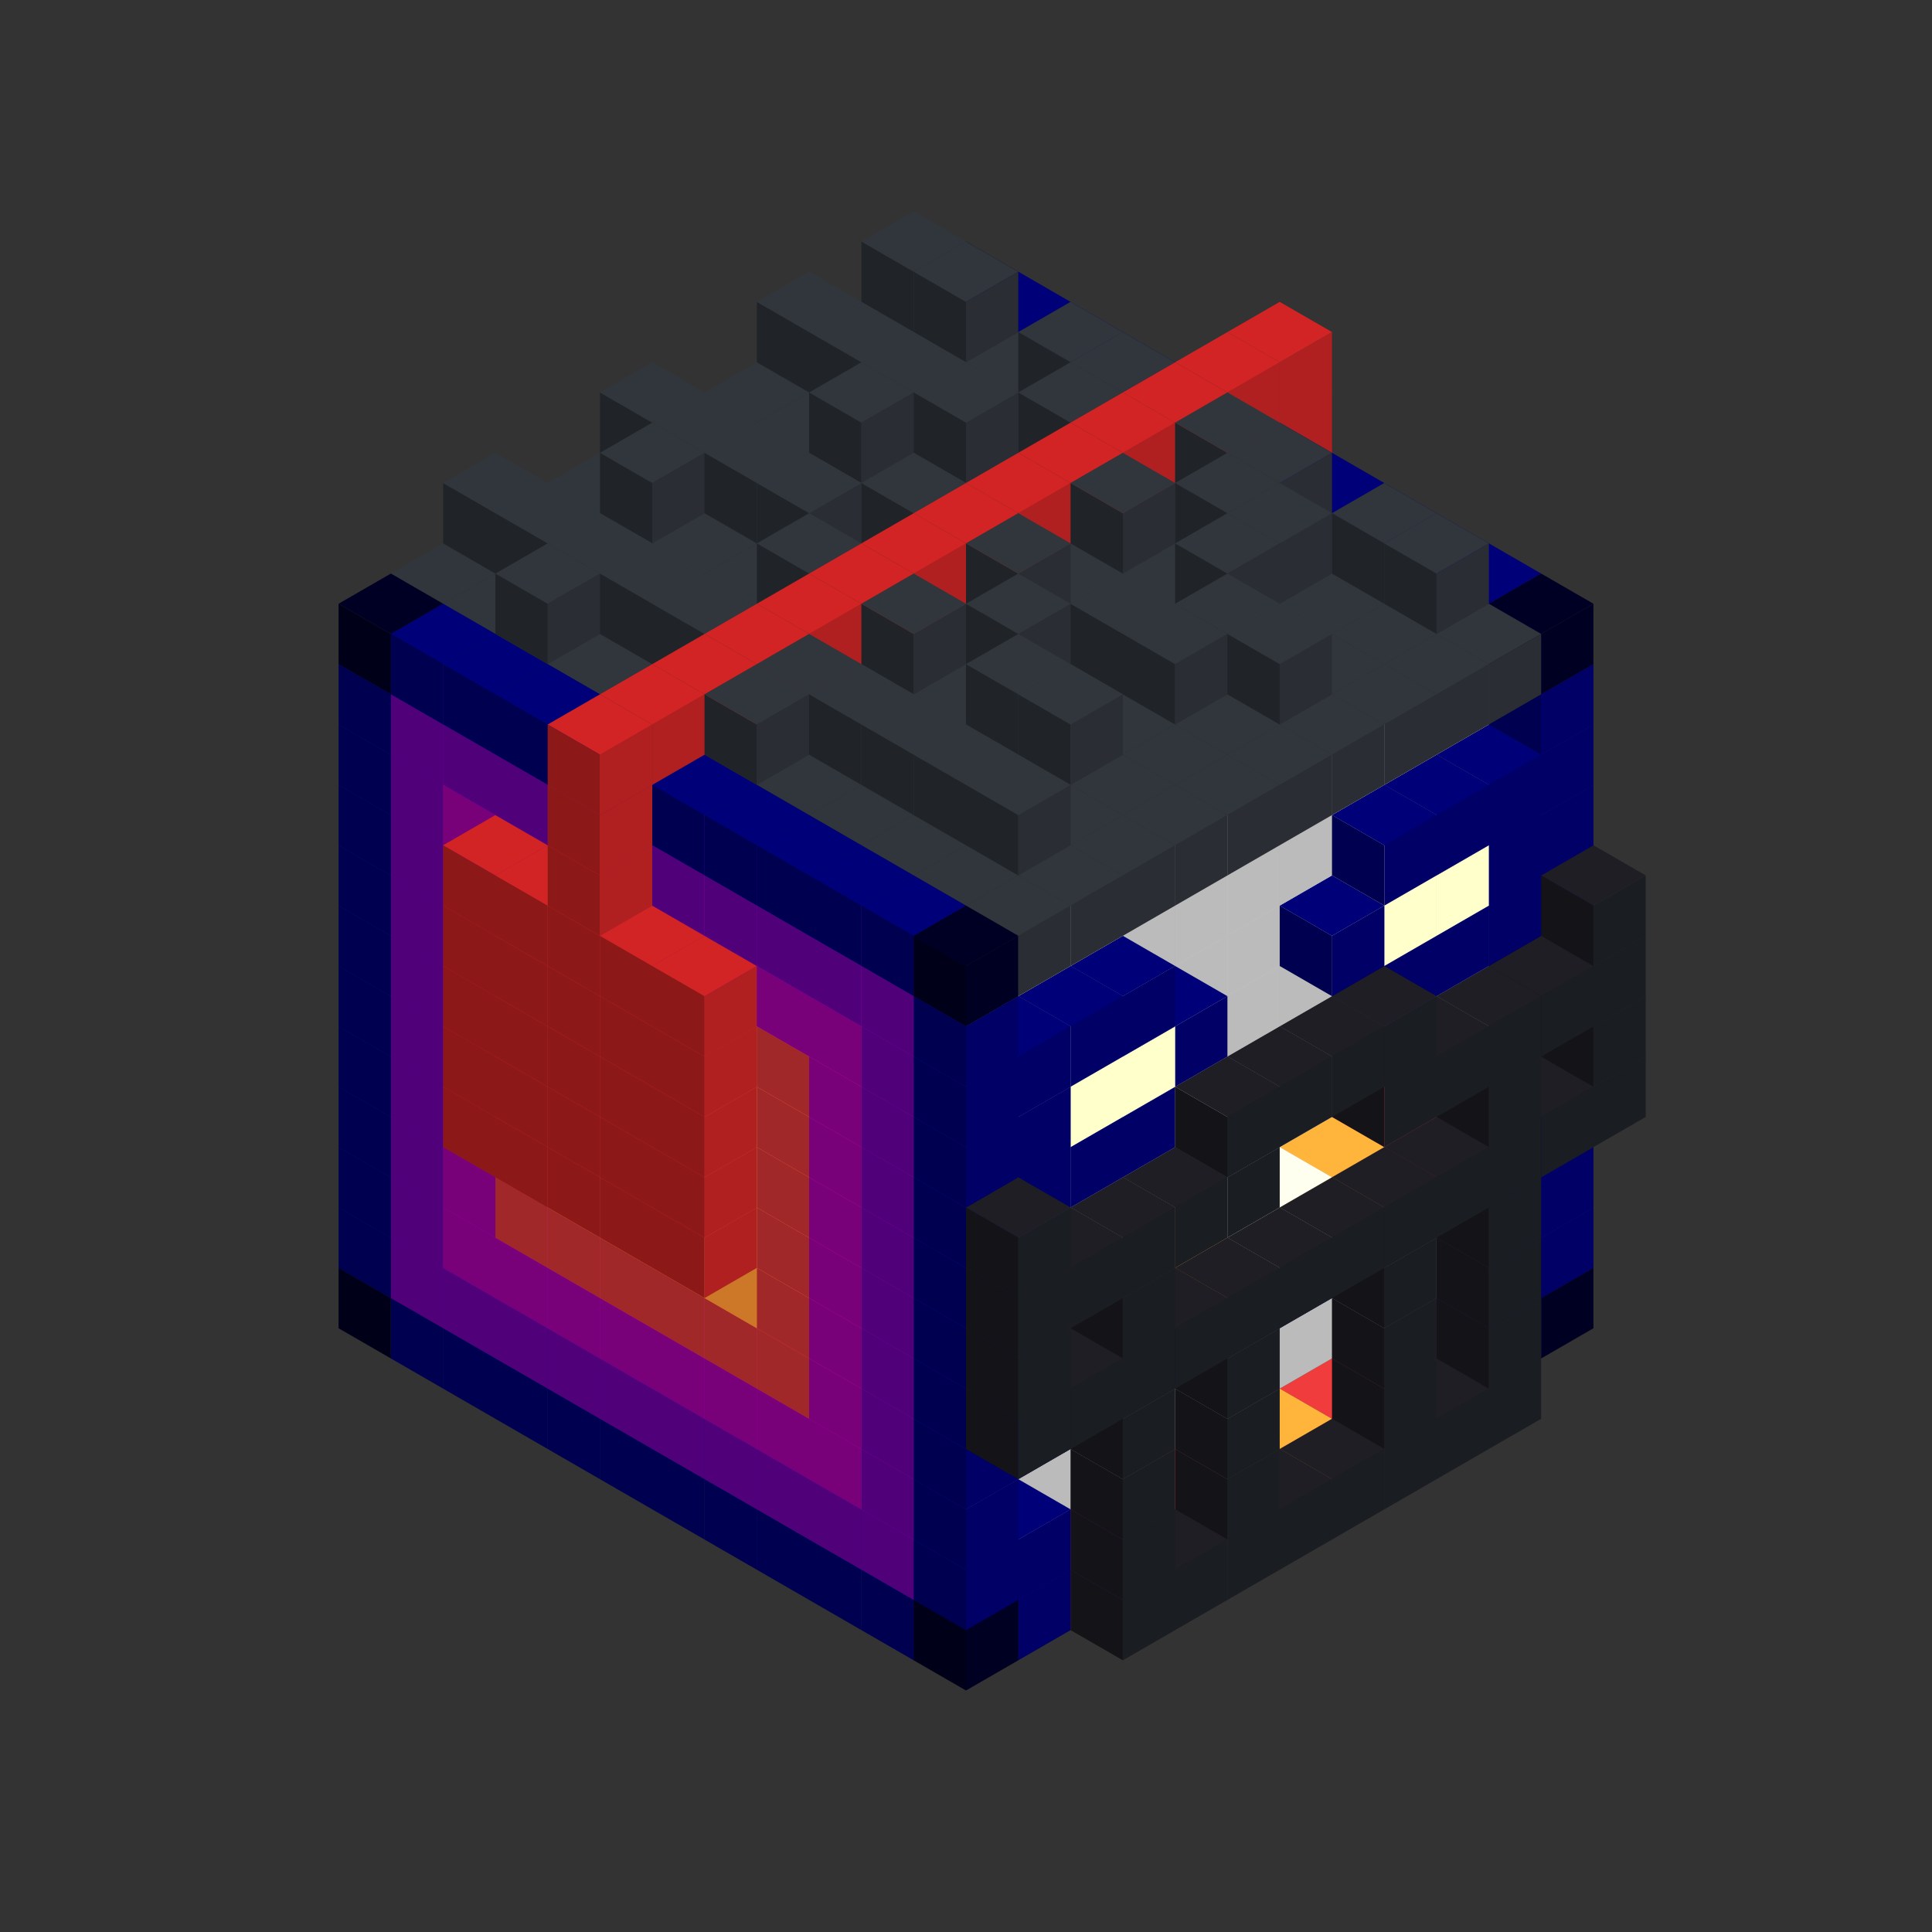 
<svg width='600' height='600' viewBox='4436371 5550000 3200000 3200000' xmlns='http://www.w3.org/2000/svg' xmlns:xlink='http://www.w3.org/1999/xlink'>
<rect x="4436371" y="5550000" width="3200000" height="3200000" fill="#333333" stroke="none"/>
<use xlink:href='#v-0x0000004b-4' transform='translate(983738,3600000)'/>
<use xlink:href='#v-0x0000004b-1' transform='translate(1070341,3650000)'/>
<use xlink:href='#v-0x0000004b-1' transform='translate(1156944,3700000)'/>
<use xlink:href='#v-0x0000004b-1' transform='translate(1243547,3750000)'/>
<use xlink:href='#v-0x0000004b-1' transform='translate(1330150,3800000)'/>
<use xlink:href='#v-0x0000004b-1' transform='translate(1416753,3850000)'/>
<use xlink:href='#v-0x0000004b-1' transform='translate(1503356,3900000)'/>
<use xlink:href='#v-0x0000004b-1' transform='translate(1589959,3950000)'/>
<use xlink:href='#v-0x0000004b-1' transform='translate(1676562,4000000)'/>
<use xlink:href='#v-0x0000004b-1' transform='translate(1763165,4050000)'/>
<use xlink:href='#v-0x0000004b-1' transform='translate(1849768,4100000)'/>
<use xlink:href='#v-0x0000004b-4' transform='translate(2889004,3600000)'/>
<use xlink:href='#v-0x0000004b-1' transform='translate(2802401,3650000)'/>
<use xlink:href='#v-0x0000004b-5' transform='translate(2715798,3700000)'/>
<use xlink:href='#v-0x0000004b-6' transform='translate(2629195,3750000)'/>
<use xlink:href='#v-0x0000004b-7' transform='translate(2542592,3800000)'/>
<use xlink:href='#v-0x0000004b-8' transform='translate(2455989,3850000)'/>
<use xlink:href='#v-0x0000004b-8' transform='translate(2369386,3900000)'/>
<use xlink:href='#v-0x0000004b-7' transform='translate(2282783,3950000)'/>
<use xlink:href='#v-0x0000004b-6' transform='translate(2196180,4000000)'/>
<use xlink:href='#v-0x0000004b-5' transform='translate(2109577,4050000)'/>
<use xlink:href='#v-0x0000004b-1' transform='translate(2022974,4100000)'/>
<use xlink:href='#v-0x0000004b-4' transform='translate(1936371,4150000)'/>
<use xlink:href='#v-0x0000004b-9' transform='translate(2802401,3750000)'/>
<use xlink:href='#v-0x0000004b-9' transform='translate(2715798,3800000)'/>
<use xlink:href='#v-0x0000004b-9' transform='translate(2629195,3850000)'/>
<use xlink:href='#v-0x0000004b-9' transform='translate(2542592,3900000)'/>
<use xlink:href='#v-0x0000004b-9' transform='translate(2455989,3950000)'/>
<use xlink:href='#v-0x0000004b-9' transform='translate(2369386,4000000)'/>
<use xlink:href='#v-0x0000004b-9' transform='translate(2282783,4050000)'/>
<use xlink:href='#v-0x0000004b-9' transform='translate(2196180,4100000)'/>
<use xlink:href='#v-0x0000004b-1' transform='translate(983738,3500000)'/>
<use xlink:href='#v-0x0000004b-5' transform='translate(1070341,3550000)'/>
<use xlink:href='#v-0x0000004b-5' transform='translate(1156944,3600000)'/>
<use xlink:href='#v-0x0000004b-5' transform='translate(1243547,3650000)'/>
<use xlink:href='#v-0x0000004b-5' transform='translate(1330150,3700000)'/>
<use xlink:href='#v-0x0000004b-5' transform='translate(1416753,3750000)'/>
<use xlink:href='#v-0x0000004b-5' transform='translate(1503356,3800000)'/>
<use xlink:href='#v-0x0000004b-5' transform='translate(1589959,3850000)'/>
<use xlink:href='#v-0x0000004b-5' transform='translate(1676562,3900000)'/>
<use xlink:href='#v-0x0000004b-5' transform='translate(1763165,3950000)'/>
<use xlink:href='#v-0x0000004b-2' transform='translate(2715798,3500000)'/>
<use xlink:href='#v-0x0000004b-2' transform='translate(2629195,3550000)'/>
<use xlink:href='#v-0x0000004b-2' transform='translate(2542592,3600000)'/>
<use xlink:href='#v-0x0000004b-2' transform='translate(2455989,3650000)'/>
<use xlink:href='#v-0x0000004b-2' transform='translate(2369386,3700000)'/>
<use xlink:href='#v-0x0000004b-2' transform='translate(2282783,3750000)'/>
<use xlink:href='#v-0x0000004b-2' transform='translate(2196180,3800000)'/>
<use xlink:href='#v-0x0000004b-2' transform='translate(2109577,3850000)'/>
<use xlink:href='#v-0x0000004b-2' transform='translate(2022974,3900000)'/>
<use xlink:href='#v-0x0000004b-2' transform='translate(1936371,3950000)'/>
<use xlink:href='#v-0x0000004b-5' transform='translate(1849768,4000000)'/>
<use xlink:href='#v-0x0000004b-1' transform='translate(2889004,3500000)'/>
<use xlink:href='#v-0x0000004b-1' transform='translate(2802401,3550000)'/>
<use xlink:href='#v-0x0000004b-1' transform='translate(2022974,4000000)'/>
<use xlink:href='#v-0x0000004b-1' transform='translate(1936371,4050000)'/>
<use xlink:href='#v-0x0000004b-9' transform='translate(2802401,3650000)'/>
<use xlink:href='#v-0x0000004b-9' transform='translate(2629195,3750000)'/>
<use xlink:href='#v-0x0000004b-9' transform='translate(2369386,3900000)'/>
<use xlink:href='#v-0x0000004b-9' transform='translate(2196180,4000000)'/>
<use xlink:href='#v-0x0000004b-1' transform='translate(983738,3400000)'/>
<use xlink:href='#v-0x0000004b-5' transform='translate(1070341,3450000)'/>
<use xlink:href='#v-0x0000004b-6' transform='translate(1156944,3500000)'/>
<use xlink:href='#v-0x0000004b-6' transform='translate(1243547,3550000)'/>
<use xlink:href='#v-0x0000004b-6' transform='translate(1330150,3600000)'/>
<use xlink:href='#v-0x0000004b-6' transform='translate(1416753,3650000)'/>
<use xlink:href='#v-0x0000004b-6' transform='translate(1503356,3700000)'/>
<use xlink:href='#v-0x0000004b-6' transform='translate(1589959,3750000)'/>
<use xlink:href='#v-0x0000004b-6' transform='translate(1676562,3800000)'/>
<use xlink:href='#v-0x0000004b-6' transform='translate(1763165,3850000)'/>
<use xlink:href='#v-0x0000004b-2' transform='translate(2715798,3400000)'/>
<use xlink:href='#v-0x0000004b-2' transform='translate(2629195,3450000)'/>
<use xlink:href='#v-0x0000004b-2' transform='translate(2542592,3500000)'/>
<use xlink:href='#v-0x0000004b-2' transform='translate(2455989,3550000)'/>
<use xlink:href='#v-0x0000004b-2' transform='translate(2369386,3600000)'/>
<use xlink:href='#v-0x0000004b-2' transform='translate(2282783,3650000)'/>
<use xlink:href='#v-0x0000004b-2' transform='translate(2196180,3700000)'/>
<use xlink:href='#v-0x0000004b-2' transform='translate(2109577,3750000)'/>
<use xlink:href='#v-0x0000004b-2' transform='translate(2022974,3800000)'/>
<use xlink:href='#v-0x0000004b-2' transform='translate(1936371,3850000)'/>
<use xlink:href='#v-0x0000004b-5' transform='translate(1849768,3900000)'/>
<use xlink:href='#v-0x0000004b-1' transform='translate(2889004,3400000)'/>
<use xlink:href='#v-0x0000004b-1' transform='translate(1936371,3950000)'/>
<use xlink:href='#v-0x0000004b-9' transform='translate(2802401,3550000)'/>
<use xlink:href='#v-0x0000004b-9' transform='translate(2629195,3650000)'/>
<use xlink:href='#v-0x0000004b-9' transform='translate(2369386,3800000)'/>
<use xlink:href='#v-0x0000004b-9' transform='translate(2196180,3900000)'/>
<use xlink:href='#v-0x0000004b-1' transform='translate(983738,3300000)'/>
<use xlink:href='#v-0x0000004b-5' transform='translate(1070341,3350000)'/>
<use xlink:href='#v-0x0000004b-6' transform='translate(1156944,3400000)'/>
<use xlink:href='#v-0x0000004b-7' transform='translate(1243547,3450000)'/>
<use xlink:href='#v-0x0000004b-7' transform='translate(1330150,3500000)'/>
<use xlink:href='#v-0x0000004b-7' transform='translate(1416753,3550000)'/>
<use xlink:href='#v-0x0000004b-7' transform='translate(1503356,3600000)'/>
<use xlink:href='#v-0x0000004b-7' transform='translate(1589959,3650000)'/>
<use xlink:href='#v-0x0000004b-7' transform='translate(1676562,3700000)'/>
<use xlink:href='#v-0x0000004b-6' transform='translate(1763165,3750000)'/>
<use xlink:href='#v-0x0000004b-2' transform='translate(2715798,3300000)'/>
<use xlink:href='#v-0x0000004b-2' transform='translate(2629195,3350000)'/>
<use xlink:href='#v-0x0000004b-2' transform='translate(2542592,3400000)'/>
<use xlink:href='#v-0x0000004b-2' transform='translate(2455989,3450000)'/>
<use xlink:href='#v-0x0000004b-2' transform='translate(2369386,3500000)'/>
<use xlink:href='#v-0x0000004b-2' transform='translate(2282783,3550000)'/>
<use xlink:href='#v-0x0000004b-2' transform='translate(2196180,3600000)'/>
<use xlink:href='#v-0x0000004b-2' transform='translate(2109577,3650000)'/>
<use xlink:href='#v-0x0000004b-2' transform='translate(2022974,3700000)'/>
<use xlink:href='#v-0x0000004b-2' transform='translate(1936371,3750000)'/>
<use xlink:href='#v-0x0000004b-5' transform='translate(1849768,3800000)'/>
<use xlink:href='#v-0x0000004b-1' transform='translate(2889004,3300000)'/>
<use xlink:href='#v-0x0000004b-1' transform='translate(2802401,3350000)'/>
<use xlink:href='#v-0x0000004b-1' transform='translate(2715798,3400000)'/>
<use xlink:href='#v-0x0000004b-1' transform='translate(2629195,3450000)'/>
<use xlink:href='#v-0x0000004b-1' transform='translate(2542592,3500000)'/>
<use xlink:href='#v-0x0000004b-1' transform='translate(2455989,3550000)'/>
<use xlink:href='#v-0x0000004b-1' transform='translate(2369386,3600000)'/>
<use xlink:href='#v-0x0000004b-1' transform='translate(2282783,3650000)'/>
<use xlink:href='#v-0x0000004b-1' transform='translate(2196180,3700000)'/>
<use xlink:href='#v-0x0000004b-1' transform='translate(2109577,3750000)'/>
<use xlink:href='#v-0x0000004b-1' transform='translate(2022974,3800000)'/>
<use xlink:href='#v-0x0000004b-1' transform='translate(1936371,3850000)'/>
<use xlink:href='#v-0x0000004b-9' transform='translate(2802401,3450000)'/>
<use xlink:href='#v-0x0000004b-9' transform='translate(2629195,3550000)'/>
<use xlink:href='#v-0x0000004b-9' transform='translate(2369386,3700000)'/>
<use xlink:href='#v-0x0000004b-9' transform='translate(2196180,3800000)'/>
<use xlink:href='#v-0x0000004b-1' transform='translate(983738,3200000)'/>
<use xlink:href='#v-0x0000004b-5' transform='translate(1070341,3250000)'/>
<use xlink:href='#v-0x0000004b-6' transform='translate(1156944,3300000)'/>
<use xlink:href='#v-0x0000004b-7' transform='translate(1243547,3350000)'/>
<use xlink:href='#v-0x0000004b-8' transform='translate(1330150,3400000)'/>
<use xlink:href='#v-0x0000004b-8' transform='translate(1416753,3450000)'/>
<use xlink:href='#v-0x0000004b-8' transform='translate(1503356,3500000)'/>
<use xlink:href='#v-0x0000004b-8' transform='translate(1589959,3550000)'/>
<use xlink:href='#v-0x0000004b-7' transform='translate(1676562,3600000)'/>
<use xlink:href='#v-0x0000004b-6' transform='translate(1763165,3650000)'/>
<use xlink:href='#v-0x0000004b-2' transform='translate(2715798,3200000)'/>
<use xlink:href='#v-0x0000004b-2' transform='translate(2629195,3250000)'/>
<use xlink:href='#v-0x0000004b-2' transform='translate(2542592,3300000)'/>
<use xlink:href='#v-0x0000004b-2' transform='translate(2455989,3350000)'/>
<use xlink:href='#v-0x0000004b-2' transform='translate(2369386,3400000)'/>
<use xlink:href='#v-0x0000004b-2' transform='translate(2282783,3450000)'/>
<use xlink:href='#v-0x0000004b-2' transform='translate(2196180,3500000)'/>
<use xlink:href='#v-0x0000004b-2' transform='translate(2109577,3550000)'/>
<use xlink:href='#v-0x0000004b-2' transform='translate(2022974,3600000)'/>
<use xlink:href='#v-0x0000004b-2' transform='translate(1936371,3650000)'/>
<use xlink:href='#v-0x0000004b-5' transform='translate(1849768,3700000)'/>
<use xlink:href='#v-0x0000004b-1' transform='translate(2889004,3200000)'/>
<use xlink:href='#v-0x0000004b-5' transform='translate(2802401,3250000)'/>
<use xlink:href='#v-0x0000004b-6' transform='translate(2715798,3300000)'/>
<use xlink:href='#v-0x0000004b-7' transform='translate(2629195,3350000)'/>
<use xlink:href='#v-0x0000004b-8' transform='translate(2542592,3400000)'/>
<use xlink:href='#v-0x0000004b-3' transform='translate(2455989,3450000)'/>
<use xlink:href='#v-0x0000004b-3' transform='translate(2369386,3500000)'/>
<use xlink:href='#v-0x0000004b-8' transform='translate(2282783,3550000)'/>
<use xlink:href='#v-0x0000004b-7' transform='translate(2196180,3600000)'/>
<use xlink:href='#v-0x0000004b-6' transform='translate(2109577,3650000)'/>
<use xlink:href='#v-0x0000004b-5' transform='translate(2022974,3700000)'/>
<use xlink:href='#v-0x0000004b-1' transform='translate(1936371,3750000)'/>
<use xlink:href='#v-0x0000004b-9' transform='translate(2975607,3250000)'/>
<use xlink:href='#v-0x0000004b-9' transform='translate(2889004,3300000)'/>
<use xlink:href='#v-0x0000004b-9' transform='translate(2802401,3350000)'/>
<use xlink:href='#v-0x0000004b-9' transform='translate(2715798,3400000)'/>
<use xlink:href='#v-0x0000004b-9' transform='translate(2629195,3450000)'/>
<use xlink:href='#v-0x0000004b-9' transform='translate(2542592,3500000)'/>
<use xlink:href='#v-0x0000004b-9' transform='translate(2455989,3550000)'/>
<use xlink:href='#v-0x0000004b-9' transform='translate(2369386,3600000)'/>
<use xlink:href='#v-0x0000004b-9' transform='translate(2282783,3650000)'/>
<use xlink:href='#v-0x0000004b-9' transform='translate(2196180,3700000)'/>
<use xlink:href='#v-0x0000004b-9' transform='translate(2109577,3750000)'/>
<use xlink:href='#v-0x0000004b-9' transform='translate(2022974,3800000)'/>
<use xlink:href='#v-0x0000004b-1' transform='translate(983738,3100000)'/>
<use xlink:href='#v-0x0000004b-5' transform='translate(1070341,3150000)'/>
<use xlink:href='#v-0x0000004b-6' transform='translate(1156944,3200000)'/>
<use xlink:href='#v-0x0000004b-11' transform='translate(2282783,2650000)'/>
<use xlink:href='#v-0x0000004b-7' transform='translate(1243547,3250000)'/>
<use xlink:href='#v-0x0000004b-11' transform='translate(1156944,3300000)'/>
<use xlink:href='#v-0x0000004b-11' transform='translate(2369386,2700000)'/>
<use xlink:href='#v-0x0000004b-8' transform='translate(1330150,3300000)'/>
<use xlink:href='#v-0x0000004b-11' transform='translate(1243547,3350000)'/>
<use xlink:href='#v-0x0000004b-11' transform='translate(2455989,2750000)'/>
<use xlink:href='#v-0x0000004b-2' transform='translate(1416753,3350000)'/>
<use xlink:href='#v-0x0000004b-11' transform='translate(1330150,3400000)'/>
<use xlink:href='#v-0x0000004b-11' transform='translate(2542592,2800000)'/>
<use xlink:href='#v-0x0000004b-2' transform='translate(1503356,3400000)'/>
<use xlink:href='#v-0x0000004b-11' transform='translate(1416753,3450000)'/>
<use xlink:href='#v-0x0000004b-11' transform='translate(2629195,2850000)'/>
<use xlink:href='#v-0x0000004b-8' transform='translate(1589959,3450000)'/>
<use xlink:href='#v-0x0000004b-11' transform='translate(1503356,3500000)'/>
<use xlink:href='#v-0x0000004b-7' transform='translate(1676562,3500000)'/>
<use xlink:href='#v-0x0000004b-6' transform='translate(1763165,3550000)'/>
<use xlink:href='#v-0x0000004b-2' transform='translate(2715798,3100000)'/>
<use xlink:href='#v-0x0000004b-2' transform='translate(2629195,3150000)'/>
<use xlink:href='#v-0x0000004b-2' transform='translate(2542592,3200000)'/>
<use xlink:href='#v-0x0000004b-2' transform='translate(2455989,3250000)'/>
<use xlink:href='#v-0x0000004b-2' transform='translate(2369386,3300000)'/>
<use xlink:href='#v-0x0000004b-2' transform='translate(2282783,3350000)'/>
<use xlink:href='#v-0x0000004b-2' transform='translate(2196180,3400000)'/>
<use xlink:href='#v-0x0000004b-2' transform='translate(2109577,3450000)'/>
<use xlink:href='#v-0x0000004b-2' transform='translate(2022974,3500000)'/>
<use xlink:href='#v-0x0000004b-2' transform='translate(1936371,3550000)'/>
<use xlink:href='#v-0x0000004b-5' transform='translate(1849768,3600000)'/>
<use xlink:href='#v-0x0000004b-1' transform='translate(2889004,3100000)'/>
<use xlink:href='#v-0x0000004b-1' transform='translate(1936371,3650000)'/>
<use xlink:href='#v-0x0000004b-9' transform='translate(2975607,3150000)'/>
<use xlink:href='#v-0x0000004b-9' transform='translate(2802401,3250000)'/>
<use xlink:href='#v-0x0000004b-9' transform='translate(2196180,3600000)'/>
<use xlink:href='#v-0x0000004b-9' transform='translate(2022974,3700000)'/>
<use xlink:href='#v-0x0000004b-1' transform='translate(983738,3000000)'/>
<use xlink:href='#v-0x0000004b-5' transform='translate(1070341,3050000)'/>
<use xlink:href='#v-0x0000004b-6' transform='translate(1156944,3100000)'/>
<use xlink:href='#v-0x0000004b-11' transform='translate(2282783,2550000)'/>
<use xlink:href='#v-0x0000004b-7' transform='translate(1243547,3150000)'/>
<use xlink:href='#v-0x0000004b-11' transform='translate(1156944,3200000)'/>
<use xlink:href='#v-0x0000004b-11' transform='translate(2369386,2600000)'/>
<use xlink:href='#v-0x0000004b-8' transform='translate(1330150,3200000)'/>
<use xlink:href='#v-0x0000004b-11' transform='translate(1243547,3250000)'/>
<use xlink:href='#v-0x0000004b-11' transform='translate(2455989,2650000)'/>
<use xlink:href='#v-0x0000004b-2' transform='translate(1416753,3250000)'/>
<use xlink:href='#v-0x0000004b-11' transform='translate(1330150,3300000)'/>
<use xlink:href='#v-0x0000004b-11' transform='translate(2542592,2700000)'/>
<use xlink:href='#v-0x0000004b-2' transform='translate(1503356,3300000)'/>
<use xlink:href='#v-0x0000004b-11' transform='translate(1416753,3350000)'/>
<use xlink:href='#v-0x0000004b-11' transform='translate(2629195,2750000)'/>
<use xlink:href='#v-0x0000004b-8' transform='translate(1589959,3350000)'/>
<use xlink:href='#v-0x0000004b-11' transform='translate(1503356,3400000)'/>
<use xlink:href='#v-0x0000004b-7' transform='translate(1676562,3400000)'/>
<use xlink:href='#v-0x0000004b-6' transform='translate(1763165,3450000)'/>
<use xlink:href='#v-0x0000004b-2' transform='translate(2715798,3000000)'/>
<use xlink:href='#v-0x0000004b-2' transform='translate(2629195,3050000)'/>
<use xlink:href='#v-0x0000004b-2' transform='translate(2542592,3100000)'/>
<use xlink:href='#v-0x0000004b-2' transform='translate(2455989,3150000)'/>
<use xlink:href='#v-0x0000004b-2' transform='translate(2369386,3200000)'/>
<use xlink:href='#v-0x0000004b-2' transform='translate(2282783,3250000)'/>
<use xlink:href='#v-0x0000004b-2' transform='translate(2196180,3300000)'/>
<use xlink:href='#v-0x0000004b-2' transform='translate(2109577,3350000)'/>
<use xlink:href='#v-0x0000004b-2' transform='translate(2022974,3400000)'/>
<use xlink:href='#v-0x0000004b-2' transform='translate(1936371,3450000)'/>
<use xlink:href='#v-0x0000004b-5' transform='translate(1849768,3500000)'/>
<use xlink:href='#v-0x0000004b-1' transform='translate(2889004,3000000)'/>
<use xlink:href='#v-0x0000004b-1' transform='translate(1936371,3550000)'/>
<use xlink:href='#v-0x0000004b-9' transform='translate(2975607,3050000)'/>
<use xlink:href='#v-0x0000004b-9' transform='translate(2889004,3100000)'/>
<use xlink:href='#v-0x0000004b-9' transform='translate(2802401,3150000)'/>
<use xlink:href='#v-0x0000004b-9' transform='translate(2715798,3200000)'/>
<use xlink:href='#v-0x0000004b-9' transform='translate(2629195,3250000)'/>
<use xlink:href='#v-0x0000004b-9' transform='translate(2369386,3400000)'/>
<use xlink:href='#v-0x0000004b-9' transform='translate(2282783,3450000)'/>
<use xlink:href='#v-0x0000004b-9' transform='translate(2196180,3500000)'/>
<use xlink:href='#v-0x0000004b-9' transform='translate(2109577,3550000)'/>
<use xlink:href='#v-0x0000004b-9' transform='translate(2022974,3600000)'/>
<use xlink:href='#v-0x0000004b-1' transform='translate(983738,2900000)'/>
<use xlink:href='#v-0x0000004b-5' transform='translate(1070341,2950000)'/>
<use xlink:href='#v-0x0000004b-6' transform='translate(1156944,3000000)'/>
<use xlink:href='#v-0x0000004b-11' transform='translate(2282783,2450000)'/>
<use xlink:href='#v-0x0000004b-7' transform='translate(1243547,3050000)'/>
<use xlink:href='#v-0x0000004b-11' transform='translate(1156944,3100000)'/>
<use xlink:href='#v-0x0000004b-11' transform='translate(2369386,2500000)'/>
<use xlink:href='#v-0x0000004b-8' transform='translate(1330150,3100000)'/>
<use xlink:href='#v-0x0000004b-11' transform='translate(1243547,3150000)'/>
<use xlink:href='#v-0x0000004b-11' transform='translate(2455989,2550000)'/>
<use xlink:href='#v-0x0000004b-8' transform='translate(1416753,3150000)'/>
<use xlink:href='#v-0x0000004b-11' transform='translate(1330150,3200000)'/>
<use xlink:href='#v-0x0000004b-11' transform='translate(2542592,2600000)'/>
<use xlink:href='#v-0x0000004b-8' transform='translate(1503356,3200000)'/>
<use xlink:href='#v-0x0000004b-11' transform='translate(1416753,3250000)'/>
<use xlink:href='#v-0x0000004b-11' transform='translate(2629195,2650000)'/>
<use xlink:href='#v-0x0000004b-8' transform='translate(1589959,3250000)'/>
<use xlink:href='#v-0x0000004b-11' transform='translate(1503356,3300000)'/>
<use xlink:href='#v-0x0000004b-7' transform='translate(1676562,3300000)'/>
<use xlink:href='#v-0x0000004b-6' transform='translate(1763165,3350000)'/>
<use xlink:href='#v-0x0000004b-2' transform='translate(2715798,2900000)'/>
<use xlink:href='#v-0x0000004b-2' transform='translate(2629195,2950000)'/>
<use xlink:href='#v-0x0000004b-2' transform='translate(2542592,3000000)'/>
<use xlink:href='#v-0x0000004b-2' transform='translate(2455989,3050000)'/>
<use xlink:href='#v-0x0000004b-2' transform='translate(2369386,3100000)'/>
<use xlink:href='#v-0x0000004b-2' transform='translate(2282783,3150000)'/>
<use xlink:href='#v-0x0000004b-2' transform='translate(2196180,3200000)'/>
<use xlink:href='#v-0x0000004b-2' transform='translate(2109577,3250000)'/>
<use xlink:href='#v-0x0000004b-2' transform='translate(2022974,3300000)'/>
<use xlink:href='#v-0x0000004b-2' transform='translate(1936371,3350000)'/>
<use xlink:href='#v-0x0000004b-5' transform='translate(1849768,3400000)'/>
<use xlink:href='#v-0x0000004b-1' transform='translate(2889004,2900000)'/>
<use xlink:href='#v-0x0000004b-1' transform='translate(2802401,2950000)'/>
<use xlink:href='#v-0x0000004b-1' transform='translate(2715798,3000000)'/>
<use xlink:href='#v-0x0000004b-1' transform='translate(2629195,3050000)'/>
<use xlink:href='#v-0x0000004b-1' transform='translate(2196180,3300000)'/>
<use xlink:href='#v-0x0000004b-1' transform='translate(2109577,3350000)'/>
<use xlink:href='#v-0x0000004b-1' transform='translate(2022974,3400000)'/>
<use xlink:href='#v-0x0000004b-1' transform='translate(1936371,3450000)'/>
<use xlink:href='#v-0x0000004b-9' transform='translate(2975607,2950000)'/>
<use xlink:href='#v-0x0000004b-9' transform='translate(2629195,3150000)'/>
<use xlink:href='#v-0x0000004b-9' transform='translate(2542592,3200000)'/>
<use xlink:href='#v-0x0000004b-9' transform='translate(2455989,3250000)'/>
<use xlink:href='#v-0x0000004b-9' transform='translate(2369386,3300000)'/>
<use xlink:href='#v-0x0000004b-9' transform='translate(2022974,3500000)'/>
<use xlink:href='#v-0x0000004b-1' transform='translate(983738,2800000)'/>
<use xlink:href='#v-0x0000004b-5' transform='translate(1070341,2850000)'/>
<use xlink:href='#v-0x0000004b-6' transform='translate(1156944,2900000)'/>
<use xlink:href='#v-0x0000004b-11' transform='translate(2282783,2350000)'/>
<use xlink:href='#v-0x0000004b-7' transform='translate(1243547,2950000)'/>
<use xlink:href='#v-0x0000004b-11' transform='translate(1156944,3000000)'/>
<use xlink:href='#v-0x0000004b-11' transform='translate(2369386,2400000)'/>
<use xlink:href='#v-0x0000004b-7' transform='translate(1330150,3000000)'/>
<use xlink:href='#v-0x0000004b-11' transform='translate(1243547,3050000)'/>
<use xlink:href='#v-0x0000004b-11' transform='translate(2455989,2450000)'/>
<use xlink:href='#v-0x0000004b-7' transform='translate(1416753,3050000)'/>
<use xlink:href='#v-0x0000004b-11' transform='translate(1330150,3100000)'/>
<use xlink:href='#v-0x0000004b-11' transform='translate(2542592,2500000)'/>
<use xlink:href='#v-0x0000004b-7' transform='translate(1503356,3100000)'/>
<use xlink:href='#v-0x0000004b-11' transform='translate(1416753,3150000)'/>
<use xlink:href='#v-0x0000004b-11' transform='translate(2629195,2550000)'/>
<use xlink:href='#v-0x0000004b-7' transform='translate(1589959,3150000)'/>
<use xlink:href='#v-0x0000004b-11' transform='translate(1503356,3200000)'/>
<use xlink:href='#v-0x0000004b-7' transform='translate(1676562,3200000)'/>
<use xlink:href='#v-0x0000004b-6' transform='translate(1763165,3250000)'/>
<use xlink:href='#v-0x0000004b-2' transform='translate(2715798,2800000)'/>
<use xlink:href='#v-0x0000004b-2' transform='translate(2629195,2850000)'/>
<use xlink:href='#v-0x0000004b-2' transform='translate(2542592,2900000)'/>
<use xlink:href='#v-0x0000004b-2' transform='translate(2455989,2950000)'/>
<use xlink:href='#v-0x0000004b-2' transform='translate(2369386,3000000)'/>
<use xlink:href='#v-0x0000004b-2' transform='translate(2282783,3050000)'/>
<use xlink:href='#v-0x0000004b-2' transform='translate(2196180,3100000)'/>
<use xlink:href='#v-0x0000004b-2' transform='translate(2109577,3150000)'/>
<use xlink:href='#v-0x0000004b-2' transform='translate(2022974,3200000)'/>
<use xlink:href='#v-0x0000004b-2' transform='translate(1936371,3250000)'/>
<use xlink:href='#v-0x0000004b-5' transform='translate(1849768,3300000)'/>
<use xlink:href='#v-0x0000004b-1' transform='translate(2889004,2800000)'/>
<use xlink:href='#v-0x0000004b-1' transform='translate(2802401,2850000)'/>
<use xlink:href='#v-0x0000004b-3' transform='translate(2715798,2900000)'/>
<use xlink:href='#v-0x0000004b-3' transform='translate(2629195,2950000)'/>
<use xlink:href='#v-0x0000004b-1' transform='translate(2542592,3000000)'/>
<use xlink:href='#v-0x0000004b-1' transform='translate(2282783,3150000)'/>
<use xlink:href='#v-0x0000004b-3' transform='translate(2196180,3200000)'/>
<use xlink:href='#v-0x0000004b-3' transform='translate(2109577,3250000)'/>
<use xlink:href='#v-0x0000004b-1' transform='translate(2022974,3300000)'/>
<use xlink:href='#v-0x0000004b-1' transform='translate(1936371,3350000)'/>
<use xlink:href='#v-0x0000004b-1' transform='translate(983738,2700000)'/>
<use xlink:href='#v-0x0000004b-5' transform='translate(1070341,2750000)'/>
<use xlink:href='#v-0x0000004b-6' transform='translate(1156944,2800000)'/>
<use xlink:href='#v-0x0000004b-11' transform='translate(2282783,2250000)'/>
<use xlink:href='#v-0x0000004b-6' transform='translate(1243547,2850000)'/>
<use xlink:href='#v-0x0000004b-11' transform='translate(1156944,2900000)'/>
<use xlink:href='#v-0x0000004b-11' transform='translate(2369386,2300000)'/>
<use xlink:href='#v-0x0000004b-6' transform='translate(1330150,2900000)'/>
<use xlink:href='#v-0x0000004b-11' transform='translate(1243547,2950000)'/>
<use xlink:href='#v-0x0000004b-11' transform='translate(2455989,2350000)'/>
<use xlink:href='#v-0x0000004b-6' transform='translate(1416753,2950000)'/>
<use xlink:href='#v-0x0000004b-11' transform='translate(1330150,3000000)'/>
<use xlink:href='#v-0x0000004b-11' transform='translate(2542592,2400000)'/>
<use xlink:href='#v-0x0000004b-6' transform='translate(1503356,3000000)'/>
<use xlink:href='#v-0x0000004b-11' transform='translate(1416753,3050000)'/>
<use xlink:href='#v-0x0000004b-11' transform='translate(2629195,2450000)'/>
<use xlink:href='#v-0x0000004b-6' transform='translate(1589959,3050000)'/>
<use xlink:href='#v-0x0000004b-11' transform='translate(1503356,3100000)'/>
<use xlink:href='#v-0x0000004b-6' transform='translate(1676562,3100000)'/>
<use xlink:href='#v-0x0000004b-6' transform='translate(1763165,3150000)'/>
<use xlink:href='#v-0x0000004b-2' transform='translate(2715798,2700000)'/>
<use xlink:href='#v-0x0000004b-2' transform='translate(2629195,2750000)'/>
<use xlink:href='#v-0x0000004b-2' transform='translate(2542592,2800000)'/>
<use xlink:href='#v-0x0000004b-2' transform='translate(2455989,2850000)'/>
<use xlink:href='#v-0x0000004b-2' transform='translate(2369386,2900000)'/>
<use xlink:href='#v-0x0000004b-2' transform='translate(2282783,2950000)'/>
<use xlink:href='#v-0x0000004b-2' transform='translate(2196180,3000000)'/>
<use xlink:href='#v-0x0000004b-2' transform='translate(2109577,3050000)'/>
<use xlink:href='#v-0x0000004b-2' transform='translate(2022974,3100000)'/>
<use xlink:href='#v-0x0000004b-2' transform='translate(1936371,3150000)'/>
<use xlink:href='#v-0x0000004b-5' transform='translate(1849768,3200000)'/>
<use xlink:href='#v-0x0000004b-1' transform='translate(2889004,2700000)'/>
<use xlink:href='#v-0x0000004b-1' transform='translate(2802401,2750000)'/>
<use xlink:href='#v-0x0000004b-1' transform='translate(2715798,2800000)'/>
<use xlink:href='#v-0x0000004b-1' transform='translate(2629195,2850000)'/>
<use xlink:href='#v-0x0000004b-1' transform='translate(2196180,3100000)'/>
<use xlink:href='#v-0x0000004b-1' transform='translate(2109577,3150000)'/>
<use xlink:href='#v-0x0000004b-1' transform='translate(2022974,3200000)'/>
<use xlink:href='#v-0x0000004b-1' transform='translate(1936371,3250000)'/>
<use xlink:href='#v-0x0000004b-1' transform='translate(983738,2600000)'/>
<use xlink:href='#v-0x0000004b-5' transform='translate(1070341,2650000)'/>
<use xlink:href='#v-0x0000004b-5' transform='translate(1156944,2700000)'/>
<use xlink:href='#v-0x0000004b-5' transform='translate(1243547,2750000)'/>
<use xlink:href='#v-0x0000004b-5' transform='translate(1330150,2800000)'/>
<use xlink:href='#v-0x0000004b-11' transform='translate(2455989,2250000)'/>
<use xlink:href='#v-0x0000004b-5' transform='translate(1416753,2850000)'/>
<use xlink:href='#v-0x0000004b-11' transform='translate(1330150,2900000)'/>
<use xlink:href='#v-0x0000004b-5' transform='translate(1503356,2900000)'/>
<use xlink:href='#v-0x0000004b-5' transform='translate(1589959,2950000)'/>
<use xlink:href='#v-0x0000004b-5' transform='translate(1676562,3000000)'/>
<use xlink:href='#v-0x0000004b-5' transform='translate(1763165,3050000)'/>
<use xlink:href='#v-0x0000004b-2' transform='translate(2715798,2600000)'/>
<use xlink:href='#v-0x0000004b-2' transform='translate(2629195,2650000)'/>
<use xlink:href='#v-0x0000004b-2' transform='translate(2542592,2700000)'/>
<use xlink:href='#v-0x0000004b-2' transform='translate(2455989,2750000)'/>
<use xlink:href='#v-0x0000004b-2' transform='translate(2369386,2800000)'/>
<use xlink:href='#v-0x0000004b-2' transform='translate(2282783,2850000)'/>
<use xlink:href='#v-0x0000004b-2' transform='translate(2196180,2900000)'/>
<use xlink:href='#v-0x0000004b-2' transform='translate(2109577,2950000)'/>
<use xlink:href='#v-0x0000004b-2' transform='translate(2022974,3000000)'/>
<use xlink:href='#v-0x0000004b-2' transform='translate(1936371,3050000)'/>
<use xlink:href='#v-0x0000004b-5' transform='translate(1849768,3100000)'/>
<use xlink:href='#v-0x0000004b-1' transform='translate(2889004,2600000)'/>
<use xlink:href='#v-0x0000004b-1' transform='translate(1936371,3150000)'/>
<use xlink:href='#v-0x0000004b-4' transform='translate(1936371,1950000)'/>
<use xlink:href='#v-0x0000004b-10' transform='translate(1849768,2000000)'/>
<use xlink:href='#v-0x0000004b-10' transform='translate(1763165,2050000)'/>
<use xlink:href='#v-0x0000004b-10' transform='translate(1676562,2100000)'/>
<use xlink:href='#v-0x0000004b-10' transform='translate(1589959,2150000)'/>
<use xlink:href='#v-0x0000004b-10' transform='translate(1503356,2200000)'/>
<use xlink:href='#v-0x0000004b-10' transform='translate(1416753,2250000)'/>
<use xlink:href='#v-0x0000004b-10' transform='translate(1330150,2300000)'/>
<use xlink:href='#v-0x0000004b-10' transform='translate(1243547,2350000)'/>
<use xlink:href='#v-0x0000004b-10' transform='translate(1156944,2400000)'/>
<use xlink:href='#v-0x0000004b-10' transform='translate(1070341,2450000)'/>
<use xlink:href='#v-0x0000004b-4' transform='translate(983738,2500000)'/>
<use xlink:href='#v-0x0000004b-1' transform='translate(2022974,2000000)'/>
<use xlink:href='#v-0x0000004b-10' transform='translate(1936371,2050000)'/>
<use xlink:href='#v-0x0000004b-10' transform='translate(1849768,2100000)'/>
<use xlink:href='#v-0x0000004b-10' transform='translate(1763165,2150000)'/>
<use xlink:href='#v-0x0000004b-10' transform='translate(1676562,2200000)'/>
<use xlink:href='#v-0x0000004b-10' transform='translate(1589959,2250000)'/>
<use xlink:href='#v-0x0000004b-10' transform='translate(1503356,2300000)'/>
<use xlink:href='#v-0x0000004b-10' transform='translate(1416753,2350000)'/>
<use xlink:href='#v-0x0000004b-10' transform='translate(1330150,2400000)'/>
<use xlink:href='#v-0x0000004b-10' transform='translate(1243547,2450000)'/>
<use xlink:href='#v-0x0000004b-10' transform='translate(1156944,2500000)'/>
<use xlink:href='#v-0x0000004b-1' transform='translate(1070341,2550000)'/>
<use xlink:href='#v-0x0000004b-1' transform='translate(2109577,2050000)'/>
<use xlink:href='#v-0x0000004b-10' transform='translate(2022974,2100000)'/>
<use xlink:href='#v-0x0000004b-10' transform='translate(1936371,2150000)'/>
<use xlink:href='#v-0x0000004b-10' transform='translate(1849768,2200000)'/>
<use xlink:href='#v-0x0000004b-10' transform='translate(1763165,2250000)'/>
<use xlink:href='#v-0x0000004b-10' transform='translate(1676562,2300000)'/>
<use xlink:href='#v-0x0000004b-10' transform='translate(1589959,2350000)'/>
<use xlink:href='#v-0x0000004b-10' transform='translate(1503356,2400000)'/>
<use xlink:href='#v-0x0000004b-10' transform='translate(1416753,2450000)'/>
<use xlink:href='#v-0x0000004b-10' transform='translate(1330150,2500000)'/>
<use xlink:href='#v-0x0000004b-10' transform='translate(1243547,2550000)'/>
<use xlink:href='#v-0x0000004b-1' transform='translate(1156944,2600000)'/>
<use xlink:href='#v-0x0000004b-1' transform='translate(2196180,2100000)'/>
<use xlink:href='#v-0x0000004b-10' transform='translate(2109577,2150000)'/>
<use xlink:href='#v-0x0000004b-10' transform='translate(2022974,2200000)'/>
<use xlink:href='#v-0x0000004b-10' transform='translate(1936371,2250000)'/>
<use xlink:href='#v-0x0000004b-10' transform='translate(1849768,2300000)'/>
<use xlink:href='#v-0x0000004b-10' transform='translate(1763165,2350000)'/>
<use xlink:href='#v-0x0000004b-10' transform='translate(1676562,2400000)'/>
<use xlink:href='#v-0x0000004b-10' transform='translate(1589959,2450000)'/>
<use xlink:href='#v-0x0000004b-10' transform='translate(1503356,2500000)'/>
<use xlink:href='#v-0x0000004b-10' transform='translate(1416753,2550000)'/>
<use xlink:href='#v-0x0000004b-10' transform='translate(1330150,2600000)'/>
<use xlink:href='#v-0x0000004b-1' transform='translate(1243547,2650000)'/>
<use xlink:href='#v-0x0000004b-1' transform='translate(2282783,2150000)'/>
<use xlink:href='#v-0x0000004b-10' transform='translate(2196180,2200000)'/>
<use xlink:href='#v-0x0000004b-10' transform='translate(2109577,2250000)'/>
<use xlink:href='#v-0x0000004b-10' transform='translate(2022974,2300000)'/>
<use xlink:href='#v-0x0000004b-10' transform='translate(1936371,2350000)'/>
<use xlink:href='#v-0x0000004b-10' transform='translate(1849768,2400000)'/>
<use xlink:href='#v-0x0000004b-10' transform='translate(1763165,2450000)'/>
<use xlink:href='#v-0x0000004b-10' transform='translate(1676562,2500000)'/>
<use xlink:href='#v-0x0000004b-10' transform='translate(1589959,2550000)'/>
<use xlink:href='#v-0x0000004b-10' transform='translate(1503356,2600000)'/>
<use xlink:href='#v-0x0000004b-10' transform='translate(1416753,2650000)'/>
<use xlink:href='#v-0x0000004b-1' transform='translate(1330150,2700000)'/>
<use xlink:href='#v-0x0000004b-11' transform='translate(2455989,2150000)'/>
<use xlink:href='#v-0x0000004b-1' transform='translate(2369386,2200000)'/>
<use xlink:href='#v-0x0000004b-10' transform='translate(2282783,2250000)'/>
<use xlink:href='#v-0x0000004b-10' transform='translate(2196180,2300000)'/>
<use xlink:href='#v-0x0000004b-10' transform='translate(2109577,2350000)'/>
<use xlink:href='#v-0x0000004b-10' transform='translate(2022974,2400000)'/>
<use xlink:href='#v-0x0000004b-10' transform='translate(1936371,2450000)'/>
<use xlink:href='#v-0x0000004b-10' transform='translate(1849768,2500000)'/>
<use xlink:href='#v-0x0000004b-10' transform='translate(1763165,2550000)'/>
<use xlink:href='#v-0x0000004b-10' transform='translate(1676562,2600000)'/>
<use xlink:href='#v-0x0000004b-10' transform='translate(1589959,2650000)'/>
<use xlink:href='#v-0x0000004b-10' transform='translate(1503356,2700000)'/>
<use xlink:href='#v-0x0000004b-1' transform='translate(1416753,2750000)'/>
<use xlink:href='#v-0x0000004b-11' transform='translate(1330150,2800000)'/>
<use xlink:href='#v-0x0000004b-1' transform='translate(2455989,2250000)'/>
<use xlink:href='#v-0x0000004b-10' transform='translate(2369386,2300000)'/>
<use xlink:href='#v-0x0000004b-10' transform='translate(2282783,2350000)'/>
<use xlink:href='#v-0x0000004b-10' transform='translate(2196180,2400000)'/>
<use xlink:href='#v-0x0000004b-10' transform='translate(2109577,2450000)'/>
<use xlink:href='#v-0x0000004b-10' transform='translate(2022974,2500000)'/>
<use xlink:href='#v-0x0000004b-10' transform='translate(1936371,2550000)'/>
<use xlink:href='#v-0x0000004b-10' transform='translate(1849768,2600000)'/>
<use xlink:href='#v-0x0000004b-10' transform='translate(1763165,2650000)'/>
<use xlink:href='#v-0x0000004b-10' transform='translate(1676562,2700000)'/>
<use xlink:href='#v-0x0000004b-10' transform='translate(1589959,2750000)'/>
<use xlink:href='#v-0x0000004b-1' transform='translate(1503356,2800000)'/>
<use xlink:href='#v-0x0000004b-1' transform='translate(2542592,2300000)'/>
<use xlink:href='#v-0x0000004b-10' transform='translate(2455989,2350000)'/>
<use xlink:href='#v-0x0000004b-10' transform='translate(2369386,2400000)'/>
<use xlink:href='#v-0x0000004b-10' transform='translate(2282783,2450000)'/>
<use xlink:href='#v-0x0000004b-10' transform='translate(2196180,2500000)'/>
<use xlink:href='#v-0x0000004b-10' transform='translate(2109577,2550000)'/>
<use xlink:href='#v-0x0000004b-10' transform='translate(2022974,2600000)'/>
<use xlink:href='#v-0x0000004b-10' transform='translate(1936371,2650000)'/>
<use xlink:href='#v-0x0000004b-10' transform='translate(1849768,2700000)'/>
<use xlink:href='#v-0x0000004b-10' transform='translate(1763165,2750000)'/>
<use xlink:href='#v-0x0000004b-10' transform='translate(1676562,2800000)'/>
<use xlink:href='#v-0x0000004b-1' transform='translate(1589959,2850000)'/>
<use xlink:href='#v-0x0000004b-1' transform='translate(2629195,2350000)'/>
<use xlink:href='#v-0x0000004b-10' transform='translate(2542592,2400000)'/>
<use xlink:href='#v-0x0000004b-10' transform='translate(2455989,2450000)'/>
<use xlink:href='#v-0x0000004b-10' transform='translate(2369386,2500000)'/>
<use xlink:href='#v-0x0000004b-10' transform='translate(2282783,2550000)'/>
<use xlink:href='#v-0x0000004b-10' transform='translate(2196180,2600000)'/>
<use xlink:href='#v-0x0000004b-10' transform='translate(2109577,2650000)'/>
<use xlink:href='#v-0x0000004b-10' transform='translate(2022974,2700000)'/>
<use xlink:href='#v-0x0000004b-10' transform='translate(1936371,2750000)'/>
<use xlink:href='#v-0x0000004b-10' transform='translate(1849768,2800000)'/>
<use xlink:href='#v-0x0000004b-10' transform='translate(1763165,2850000)'/>
<use xlink:href='#v-0x0000004b-1' transform='translate(1676562,2900000)'/>
<use xlink:href='#v-0x0000004b-1' transform='translate(2715798,2400000)'/>
<use xlink:href='#v-0x0000004b-10' transform='translate(2629195,2450000)'/>
<use xlink:href='#v-0x0000004b-10' transform='translate(2542592,2500000)'/>
<use xlink:href='#v-0x0000004b-10' transform='translate(2455989,2550000)'/>
<use xlink:href='#v-0x0000004b-10' transform='translate(2369386,2600000)'/>
<use xlink:href='#v-0x0000004b-10' transform='translate(2282783,2650000)'/>
<use xlink:href='#v-0x0000004b-10' transform='translate(2196180,2700000)'/>
<use xlink:href='#v-0x0000004b-10' transform='translate(2109577,2750000)'/>
<use xlink:href='#v-0x0000004b-10' transform='translate(2022974,2800000)'/>
<use xlink:href='#v-0x0000004b-10' transform='translate(1936371,2850000)'/>
<use xlink:href='#v-0x0000004b-10' transform='translate(1849768,2900000)'/>
<use xlink:href='#v-0x0000004b-1' transform='translate(1763165,2950000)'/>
<use xlink:href='#v-0x0000004b-1' transform='translate(2802401,2450000)'/>
<use xlink:href='#v-0x0000004b-10' transform='translate(2715798,2500000)'/>
<use xlink:href='#v-0x0000004b-10' transform='translate(2629195,2550000)'/>
<use xlink:href='#v-0x0000004b-10' transform='translate(2542592,2600000)'/>
<use xlink:href='#v-0x0000004b-10' transform='translate(2455989,2650000)'/>
<use xlink:href='#v-0x0000004b-10' transform='translate(2369386,2700000)'/>
<use xlink:href='#v-0x0000004b-10' transform='translate(2282783,2750000)'/>
<use xlink:href='#v-0x0000004b-10' transform='translate(2196180,2800000)'/>
<use xlink:href='#v-0x0000004b-10' transform='translate(2109577,2850000)'/>
<use xlink:href='#v-0x0000004b-10' transform='translate(2022974,2900000)'/>
<use xlink:href='#v-0x0000004b-10' transform='translate(1936371,2950000)'/>
<use xlink:href='#v-0x0000004b-1' transform='translate(1849768,3000000)'/>
<use xlink:href='#v-0x0000004b-4' transform='translate(2889004,2500000)'/>
<use xlink:href='#v-0x0000004b-10' transform='translate(2802401,2550000)'/>
<use xlink:href='#v-0x0000004b-10' transform='translate(2715798,2600000)'/>
<use xlink:href='#v-0x0000004b-10' transform='translate(2629195,2650000)'/>
<use xlink:href='#v-0x0000004b-10' transform='translate(2542592,2700000)'/>
<use xlink:href='#v-0x0000004b-10' transform='translate(2455989,2750000)'/>
<use xlink:href='#v-0x0000004b-10' transform='translate(2369386,2800000)'/>
<use xlink:href='#v-0x0000004b-10' transform='translate(2282783,2850000)'/>
<use xlink:href='#v-0x0000004b-10' transform='translate(2196180,2900000)'/>
<use xlink:href='#v-0x0000004b-10' transform='translate(2109577,2950000)'/>
<use xlink:href='#v-0x0000004b-10' transform='translate(2022974,3000000)'/>
<use xlink:href='#v-0x0000004b-4' transform='translate(1936371,3050000)'/>
<use xlink:href='#v-0x0000004b-10' transform='translate(1849768,1900000)'/>
<use xlink:href='#v-0x0000004b-10' transform='translate(1676562,2000000)'/>
<use xlink:href='#v-0x0000004b-10' transform='translate(1416753,2150000)'/>
<use xlink:href='#v-0x0000004b-10' transform='translate(1156944,2300000)'/>
<use xlink:href='#v-0x0000004b-10' transform='translate(1936371,1950000)'/>
<use xlink:href='#v-0x0000004b-10' transform='translate(1763165,2050000)'/>
<use xlink:href='#v-0x0000004b-10' transform='translate(1503356,2200000)'/>
<use xlink:href='#v-0x0000004b-10' transform='translate(1416753,2250000)'/>
<use xlink:href='#v-0x0000004b-10' transform='translate(1243547,2350000)'/>
<use xlink:href='#v-0x0000004b-10' transform='translate(1849768,2100000)'/>
<use xlink:href='#v-0x0000004b-10' transform='translate(1763165,2150000)'/>
<use xlink:href='#v-0x0000004b-10' transform='translate(1589959,2250000)'/>
<use xlink:href='#v-0x0000004b-10' transform='translate(1330150,2400000)'/>
<use xlink:href='#v-0x0000004b-10' transform='translate(1243547,2450000)'/>
<use xlink:href='#v-0x0000004b-10' transform='translate(2109577,2050000)'/>
<use xlink:href='#v-0x0000004b-10' transform='translate(1936371,2150000)'/>
<use xlink:href='#v-0x0000004b-10' transform='translate(1676562,2300000)'/>
<use xlink:href='#v-0x0000004b-10' transform='translate(1416753,2450000)'/>
<use xlink:href='#v-0x0000004b-10' transform='translate(2196180,2100000)'/>
<use xlink:href='#v-0x0000004b-10' transform='translate(2109577,2150000)'/>
<use xlink:href='#v-0x0000004b-10' transform='translate(1849768,2300000)'/>
<use xlink:href='#v-0x0000004b-10' transform='translate(1676562,2400000)'/>
<use xlink:href='#v-0x0000004b-10' transform='translate(1503356,2500000)'/>
<use xlink:href='#v-0x0000004b-11' transform='translate(2455989,2050000)'/>
<use xlink:href='#v-0x0000004b-11' transform='translate(2369386,2100000)'/>
<use xlink:href='#v-0x0000004b-11' transform='translate(2282783,2150000)'/>
<use xlink:href='#v-0x0000004b-11' transform='translate(2196180,2200000)'/>
<use xlink:href='#v-0x0000004b-11' transform='translate(2109577,2250000)'/>
<use xlink:href='#v-0x0000004b-11' transform='translate(2022974,2300000)'/>
<use xlink:href='#v-0x0000004b-11' transform='translate(1936371,2350000)'/>
<use xlink:href='#v-0x0000004b-11' transform='translate(1849768,2400000)'/>
<use xlink:href='#v-0x0000004b-11' transform='translate(1763165,2450000)'/>
<use xlink:href='#v-0x0000004b-11' transform='translate(1676562,2500000)'/>
<use xlink:href='#v-0x0000004b-11' transform='translate(1589959,2550000)'/>
<use xlink:href='#v-0x0000004b-11' transform='translate(1503356,2600000)'/>
<use xlink:href='#v-0x0000004b-11' transform='translate(1416753,2650000)'/>
<use xlink:href='#v-0x0000004b-11' transform='translate(1330150,2700000)'/>
<use xlink:href='#v-0x0000004b-10' transform='translate(2369386,2200000)'/>
<use xlink:href='#v-0x0000004b-10' transform='translate(2196180,2300000)'/>
<use xlink:href='#v-0x0000004b-10' transform='translate(2022974,2400000)'/>
<use xlink:href='#v-0x0000004b-10' transform='translate(1849768,2500000)'/>
<use xlink:href='#v-0x0000004b-10' transform='translate(1676562,2600000)'/>
<use xlink:href='#v-0x0000004b-10' transform='translate(1589959,2650000)'/>
<use xlink:href='#v-0x0000004b-10' transform='translate(2455989,2250000)'/>
<use xlink:href='#v-0x0000004b-10' transform='translate(2369386,2300000)'/>
<use xlink:href='#v-0x0000004b-10' transform='translate(2022974,2500000)'/>
<use xlink:href='#v-0x0000004b-10' transform='translate(1763165,2650000)'/>
<use xlink:href='#v-0x0000004b-10' transform='translate(2455989,2350000)'/>
<use xlink:href='#v-0x0000004b-10' transform='translate(2369386,2400000)'/>
<use xlink:href='#v-0x0000004b-10' transform='translate(2196180,2500000)'/>
<use xlink:href='#v-0x0000004b-10' transform='translate(2022974,2600000)'/>
<use xlink:href='#v-0x0000004b-10' transform='translate(1849768,2700000)'/>
<use xlink:href='#v-0x0000004b-10' transform='translate(2629195,2350000)'/>
<use xlink:href='#v-0x0000004b-10' transform='translate(2369386,2500000)'/>
<use xlink:href='#v-0x0000004b-10' transform='translate(2282783,2550000)'/>
<use xlink:href='#v-0x0000004b-10' transform='translate(2109577,2650000)'/>
<use xlink:href='#v-0x0000004b-10' transform='translate(1936371,2750000)'/>
<use xlink:href='#v-0x0000004b-10' transform='translate(2715798,2400000)'/>
<use xlink:href='#v-0x0000004b-10' transform='translate(2455989,2550000)'/>
<use xlink:href='#v-0x0000004b-10' transform='translate(2022974,2800000)'/>
<defs>
<g id='v-0x0000004b-1'>
<polygon points='4100000,4100000 4100000,4200000 4013397,4150000 4013397,4050000' fill='#000050'/>
<polygon points='4100000,4100000 4100000,4200000 4186602,4150000 4186602,4050000' fill='#000066'/>
<polygon points='4100000,4100000 4013397,4050000 4100000,4000000 4186602,4050000' fill='#000078'/>
</g>
<g id='v-0x0000004b-2'>
<polygon points='4100000,4100000 4100000,4200000 4013397,4150000 4013397,4050000' fill='#949494'/>
<polygon points='4100000,4100000 4100000,4200000 4186602,4150000 4186602,4050000' fill='#bbbbbb'/>
<polygon points='4100000,4100000 4013397,4050000 4100000,4000000 4186602,4050000' fill='#dedede'/>
</g>
<g id='v-0x0000004b-3'>
<polygon points='4100000,4100000 4100000,4200000 4013397,4150000 4013397,4050000' fill='#cccca0'/>
<polygon points='4100000,4100000 4100000,4200000 4186602,4150000 4186602,4050000' fill='#ffffcc'/>
<polygon points='4100000,4100000 4013397,4050000 4100000,4000000 4186602,4050000' fill='#fffff0'/>
</g>
<g id='v-0x0000004b-4'>
<polygon points='4100000,4100000 4100000,4200000 4013397,4150000 4013397,4050000' fill='#000018'/>
<polygon points='4100000,4100000 4100000,4200000 4186602,4150000 4186602,4050000' fill='#000022'/>
<polygon points='4100000,4100000 4013397,4050000 4100000,4000000 4186602,4050000' fill='#000024'/>
</g>
<g id='v-0x0000004b-5'>
<polygon points='4100000,4100000 4100000,4200000 4013397,4150000 4013397,4050000' fill='#500078'/>
<polygon points='4100000,4100000 4100000,4200000 4186602,4150000 4186602,4050000' fill='#660099'/>
<polygon points='4100000,4100000 4013397,4050000 4100000,4000000 4186602,4050000' fill='#7800b4'/>
</g>
<g id='v-0x0000004b-6'>
<polygon points='4100000,4100000 4100000,4200000 4013397,4150000 4013397,4050000' fill='#780078'/>
<polygon points='4100000,4100000 4100000,4200000 4186602,4150000 4186602,4050000' fill='#990099'/>
<polygon points='4100000,4100000 4013397,4050000 4100000,4000000 4186602,4050000' fill='#b400b4'/>
</g>
<g id='v-0x0000004b-7'>
<polygon points='4100000,4100000 4100000,4200000 4013397,4150000 4013397,4050000' fill='#a02828'/>
<polygon points='4100000,4100000 4100000,4200000 4186602,4150000 4186602,4050000' fill='#cc3333'/>
<polygon points='4100000,4100000 4013397,4050000 4100000,4000000 4186602,4050000' fill='#f03c3c'/>
</g>
<g id='v-0x0000004b-8'>
<polygon points='4100000,4100000 4100000,4200000 4013397,4150000 4013397,4050000' fill='#cc7828'/>
<polygon points='4100000,4100000 4100000,4200000 4186602,4150000 4186602,4050000' fill='#ff9933'/>
<polygon points='4100000,4100000 4013397,4050000 4100000,4000000 4186602,4050000' fill='#ffb43c'/>
</g>
<g id='v-0x0000004b-9'>
<polygon points='4100000,4100000 4100000,4200000 4013397,4150000 4013397,4050000' fill='#141418'/>
<polygon points='4100000,4100000 4100000,4200000 4186602,4150000 4186602,4050000' fill='#1a1d22'/>
<polygon points='4100000,4100000 4013397,4050000 4100000,4000000 4186602,4050000' fill='#1e1e24'/>
</g>
<g id='v-0x0000004b-10'>
<polygon points='4100000,4100000 4100000,4200000 4013397,4150000 4013397,4050000' fill='#202428'/>
<polygon points='4100000,4100000 4100000,4200000 4186602,4150000 4186602,4050000' fill='#2a2d33'/>
<polygon points='4100000,4100000 4013397,4050000 4100000,4000000 4186602,4050000' fill='#30363c'/>
</g>
<g id='v-0x0000004b-11'>
<polygon points='4100000,4100000 4100000,4200000 4013397,4150000 4013397,4050000' fill='#8c1818'/>
<polygon points='4100000,4100000 4100000,4200000 4186602,4150000 4186602,4050000' fill='#b02020'/>
<polygon points='4100000,4100000 4013397,4050000 4100000,4000000 4186602,4050000' fill='#d22424'/>
</g>
</defs>
</svg>
